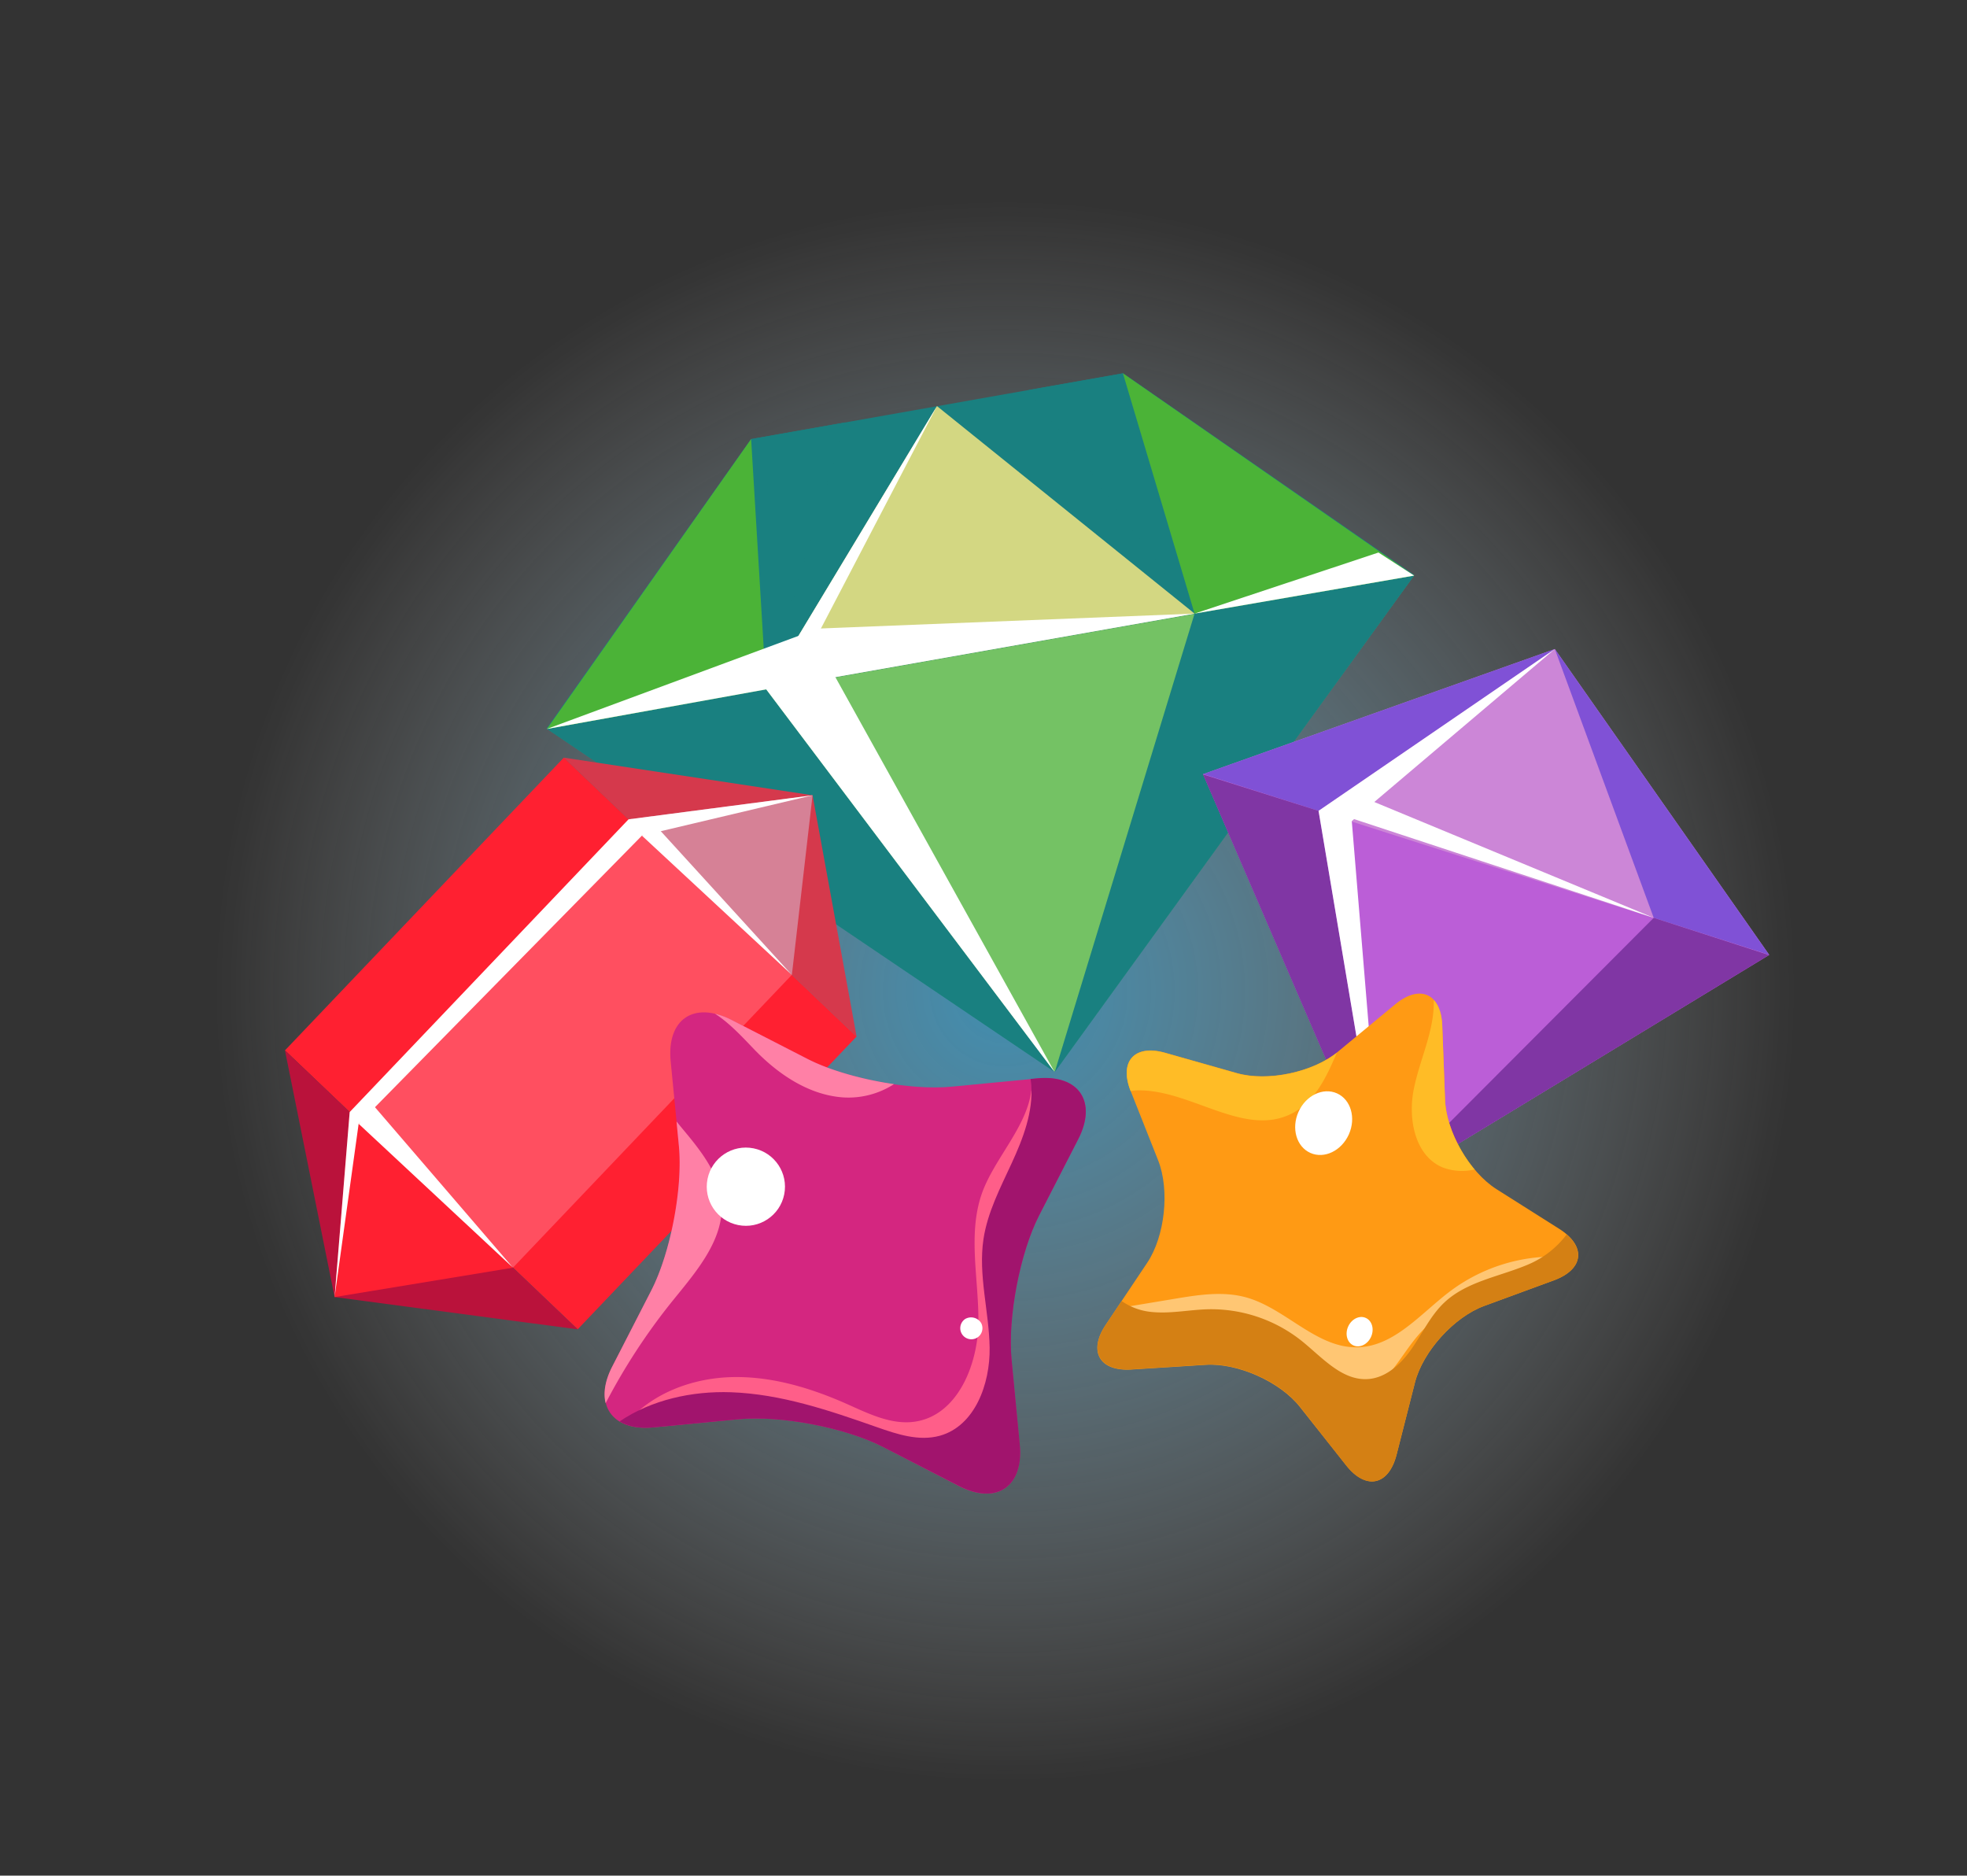 <svg id="Calque_1" data-name="Calque 1" xmlns="http://www.w3.org/2000/svg" xmlns:xlink="http://www.w3.org/1999/xlink" viewBox="0 0 750.84 715.87"><rect x="0" y="0" width="750.84" height="715.87" fill="#333333" stroke="none"/><defs><style>.cls-1{opacity:0.87;isolation:isolate;fill:url(#Dégradé_sans_nom_2);}.cls-2{fill:#198080;}.cls-3{fill:#74c264;}.cls-4{fill:#d3d782;}.cls-5{fill:#fff;}.cls-6{fill:#4bb337;}.cls-7{fill:#cc86d7;}.cls-8{fill:#bb5ed7;}.cls-9{fill:#8051d6;}.cls-10{fill:#8036a4;}.cls-11{fill:#ff2031;}.cls-12{fill:#ff4f60;}.cls-13{fill:#d5394c;}.cls-14{fill:#d68196;}.cls-15{fill:#ba123b;}.cls-16{fill:#ff9a14;}.cls-17{fill:#ffc673;}.cls-18{fill:#d48014;}.cls-19{fill:#ffbc26;}.cls-20{fill:#d42680;}.cls-21{fill:#ff5e89;}.cls-22{fill:#a1146d;}.cls-23{fill:#ff80a6;}</style><radialGradient id="Dégradé_sans_nom_2" cx="-1.6" cy="-436.28" r="5.03" gradientTransform="matrix(60.1, 0, 0, -60.1, 479.9, -25841.98)" gradientUnits="userSpaceOnUse"><stop offset="0" stop-color="#46bcf1" stop-opacity="0.76"/><stop offset="1" stop-color="#fff" stop-opacity="0"/></radialGradient></defs><path id="Tracé_185777" data-name="Tracé 185777" class="cls-1" d="M383.64,75.55c-166.82,0-302,135.25-302,302.07s135.26,302,302.08,302,302-135.24,302-302.06-135.24-302-302.06-302Z"/><polygon class="cls-2" points="428.7 142.48 286.72 167.58 208.74 278 402.61 409 539.81 219.47 428.7 142.48"/><polygon class="cls-2" points="428.64 142.49 392.75 148.83 455.99 234.19 539.76 219.47 428.64 142.49"/><polygon class="cls-3" points="539.81 219.47 208.74 278 402.61 409 539.81 219.47"/><polygon class="cls-2" points="286.72 167.58 208.74 278 292.47 263.1 322.62 161.23 286.72 167.58"/><polygon class="cls-2" points="402.64 409.21 292.47 263.1 208.77 278.21 402.64 409.21"/><polygon class="cls-2" points="402.59 409.22 455.99 234.19 539.8 219.68 402.59 409.22"/><polygon class="cls-4" points="455.99 234.19 357.66 154.99 292.47 263.1 455.99 234.19"/><polygon class="cls-5" points="455.99 234.19 292.47 263.1 307.24 240.1 455.99 234.19"/><polygon class="cls-6" points="428.64 142.49 455.99 234.19 539.8 219.68 428.64 142.49 428.64 142.49"/><polygon class="cls-6" points="286.72 167.58 292.47 263.1 208.77 278.21 286.72 167.58"/><polygon class="cls-5" points="357.66 154.99 357.66 154.99 292.47 263.1 402.59 409.22 311.04 244.32 357.66 154.99"/><path class="cls-5" d="M208.77,278.21c2.4-.9,101.75-37.64,101.75-37.64l-18,22.53Z"/><polygon class="cls-5" points="526.18 210.88 539.8 219.68 455.99 234.19 526.18 210.88"/><polygon class="cls-7" points="675.33 364.42 527.68 454.07 459.25 295.46 593.52 247.72 675.33 364.42"/><polygon class="cls-8" points="675.33 364.42 459.25 295.46 527.68 454.07 675.33 364.42"/><polygon class="cls-9" points="593.52 247.72 503.32 309.48 459.25 295.46 593.52 247.72"/><polygon class="cls-10" points="527.64 454.19 503.32 309.48 459.21 295.58 527.64 454.19"/><polygon class="cls-9" points="593.5 247.72 631.26 350.3 675.3 364.41 593.5 247.72"/><polygon class="cls-10" points="527.62 454.18 631.26 350.3 675.26 364.52 527.62 454.18"/><polygon class="cls-5" points="593.5 247.72 516 313.37 527.62 454.18 503.32 309.48 593.5 247.72"/><polygon class="cls-5" points="631.26 350.3 507.45 309.52 520.28 304.31 631.26 350.3"/><rect class="cls-11" x="140.71" y="321.1" width="154.33" height="154.33" transform="translate(-220.76 281.29) rotate(-46.39)"/><rect class="cls-12" x="140.71" y="355.22" width="154.33" height="86.09" transform="translate(-220.76 281.29) rotate(-46.39)"/><polygon class="cls-13" points="215.24 289.17 310.17 303.53 326.98 395.63 215.24 289.17"/><polygon class="cls-14" points="310.17 303.53 239.94 312.71 302.27 372.09 310.17 303.53"/><polygon class="cls-15" points="108.78 400.91 127.72 495.04 220.52 507.37 108.78 400.91"/><polygon class="cls-11" points="127.72 495.04 133.48 424.45 195.81 483.83 127.72 495.04"/><polygon class="cls-5" points="310.17 303.53 245.03 318.94 136.9 428.92 127.72 495.04 133.48 424.45 239.94 312.71 310.17 303.53"/><polygon class="cls-5" points="251.06 315.95 302.27 372.09 245.03 318.94 251.06 315.95"/><polygon class="cls-5" points="142.34 421.66 195.81 483.83 136.9 428.92 142.34 421.66"/><path class="cls-16" d="M532.53,383.35c9.43-7.81,17.53-4.19,18,8l1.07,28.34c.46,12.24,9.31,27.62,19.65,34.18l24,15.18c10.35,6.56,9.41,15.38-2.09,19.6l-26.62,9.78c-11.5,4.23-23.4,17.39-26.43,29.26l-7,27.48c-3,11.86-11.72,13.69-19.29,4.06L496.21,537c-7.57-9.63-23.77-16.87-36-16.09l-28.31,1.79c-12.22.78-16.64-6.91-9.82-17.08L437.88,482c6.82-10.17,8.7-27.81,4.18-39.2l-10.45-26.36c-4.52-11.39,1.43-18,13.21-14.63l27.29,7.74c11.78,3.34,29.14-.32,38.58-8.14Z"/><path class="cls-17" d="M427.29,499.21l21.06-3.5c9-1.51,18.43-3,27.27-.56,15.22,4.2,26.94,19.53,42.73,19.06,14.09-.42,24.12-13.11,35.41-21.55a66.11,66.11,0,0,1,40-13.07L570,490.83c-10.49,5-21.31,10.18-28.84,19s-12.88,21.57-24.26,22.77c-8.53.9-15.81-5.53-22.91-10.35a71.31,71.31,0,0,0-42.52-12.13c-4.94.2-9.94.91-14.81,0s-9.75-3.89-11.17-8.63Z"/><path class="cls-18" d="M598,471.17a35.62,35.62,0,0,1-14.71,11.46c-10.87,4.62-23.43,6.42-32,14.53-5.15,4.87-8.22,11.47-12.23,17.31s-9.7,11.33-16.76,11.86c-10,.75-17.58-8.25-25.41-14.54a55.45,55.45,0,0,0-35.74-12.09c-7.31.18-14.6,1.81-21.87,1a23.81,23.81,0,0,1-11.14-4.15l-6,9c-6.82,10.17-2.4,17.86,9.82,17.08l28.31-1.79c12.22-.78,28.42,6.46,36,16.09l17.53,22.3c7.57,9.63,16.25,7.8,19.29-4.06l7-27.48c3-11.87,14.93-25,26.43-29.26l26.62-9.78C603.45,484.91,605.23,477.41,598,471.17Z"/><path class="cls-19" d="M434.12,416.16c20.24-.46,40.5,17.91,58.66,9,9-4.42,13.5-13.91,17.51-23.39-9.51,7.6-26.55,11.13-38.18,7.84l-27.29-7.74c-11.77-3.34-17.71,3.22-13.23,14.58A14.78,14.78,0,0,1,434.12,416.16Z"/><path class="cls-19" d="M562.87,446.34c-6.35-7.58-10.94-17.88-11.27-26.6l-1.07-28.34c-.17-4.43-1.35-7.71-3.22-9.75q0,.62,0,1.23c-.09,11.36-5.53,21.95-7.7,33.11s.5,25.05,10.94,29.52A20.75,20.75,0,0,0,562.87,446.34Z"/><ellipse class="cls-5" cx="505.25" cy="428.62" rx="12.45" ry="10.53" transform="translate(-92.3 714.85) rotate(-65.9)"/><ellipse class="cls-5" cx="518.96" cy="508.2" rx="5.75" ry="4.79" transform="translate(-156.82 774.46) rotate(-65.9)"/><path class="cls-20" d="M256,405c-1.53-16,8.9-23.05,23.18-15.72l29.09,14.93c14.28,7.33,39,12.07,55,10.53l32.56-3.12c16-1.54,23.05,8.89,15.72,23.17l-14.93,29.1c-7.32,14.28-12.06,39-10.53,55l3.13,32.55c1.53,16-8.9,23.05-23.18,15.73L337,552.2c-14.28-7.33-39-12.07-55-10.54l-32.56,3.13c-16,1.53-23-8.89-15.72-23.17l14.93-29.1c7.33-14.28,12.06-39,10.53-55Z"/><path class="cls-21" d="M239.1,543.19c9.79-11.51,25.22-17.23,40.32-17.6s30,4.11,43.78,10.23c8.3,3.68,17,8.08,26,6.78,16.19-2.34,24.09-21.53,24.27-37.89s-4.06-33.27,1.18-48.77c4.51-13.32,17.23-25.59,19-39.55,1.31-2.17,3.32-.38,5,1.54s1.88,4.66,1.9,7.2c.36,35.82-24.86,69.21-20.29,104.74.78,6.09,2.35,12.67-.6,18a16.25,16.25,0,0,1-7.54,6.56c-14.91,7-31.85-2-47.22-7.87a128.34,128.34,0,0,0-79-4Z"/><path class="cls-22" d="M395.84,411.57l-2.46.23c.12.77.22,1.54.28,2.31.75,10.33-3.14,20.41-7.47,29.81s-9.24,18.77-10.78,29c-2.06,13.71,2.13,27.56,2.35,41.43s-5.65,29.9-19,33.62c-8,2.21-16.35-.58-24.15-3.32-18.05-6.34-36.49-12.62-55.62-13.28-14.85-.51-30.36,2.89-42.48,11.15,3.15,1.9,7.5,2.77,12.89,2.25L282,541.66c16-1.53,40.73,3.21,55,10.54l29.09,14.93c14.28,7.32,24.71.25,23.18-15.73l-3.13-32.55c-1.53-16,3.21-40.73,10.53-55l14.93-29.1C418.89,420.46,411.81,410,395.84,411.57Z"/><path class="cls-23" d="M341.26,413.77c-12-1.73-24.39-5.2-33-9.61l-29.09-14.93a28,28,0,0,0-6.26-2.34c5.48,3.48,10.49,8.94,15,13.64,9.12,9.47,20.79,17.38,33.9,18.31A32.08,32.08,0,0,0,341.26,413.77Z"/><path class="cls-23" d="M248.6,492.52l-14.93,29.1c-2.73,5.32-3.46,10.1-2.48,13.93a235,235,0,0,1,25.49-39c9.1-11.26,19.89-23.48,18.78-37.92-.76-9.78-7-18.19-13.22-25.74-1.34-1.61-2.69-3.23-4-4.86l.91,9.46C260.66,453.49,255.93,478.24,248.6,492.52Z"/><circle class="cls-5" cx="284.7" cy="452.89" r="14.93" transform="translate(-215.45 642.66) rotate(-78.62)"/><path class="cls-5" d="M374.55,505a4.23,4.23,0,1,1-6.14-1.58A4.5,4.5,0,0,1,374.55,505Z"/></svg>